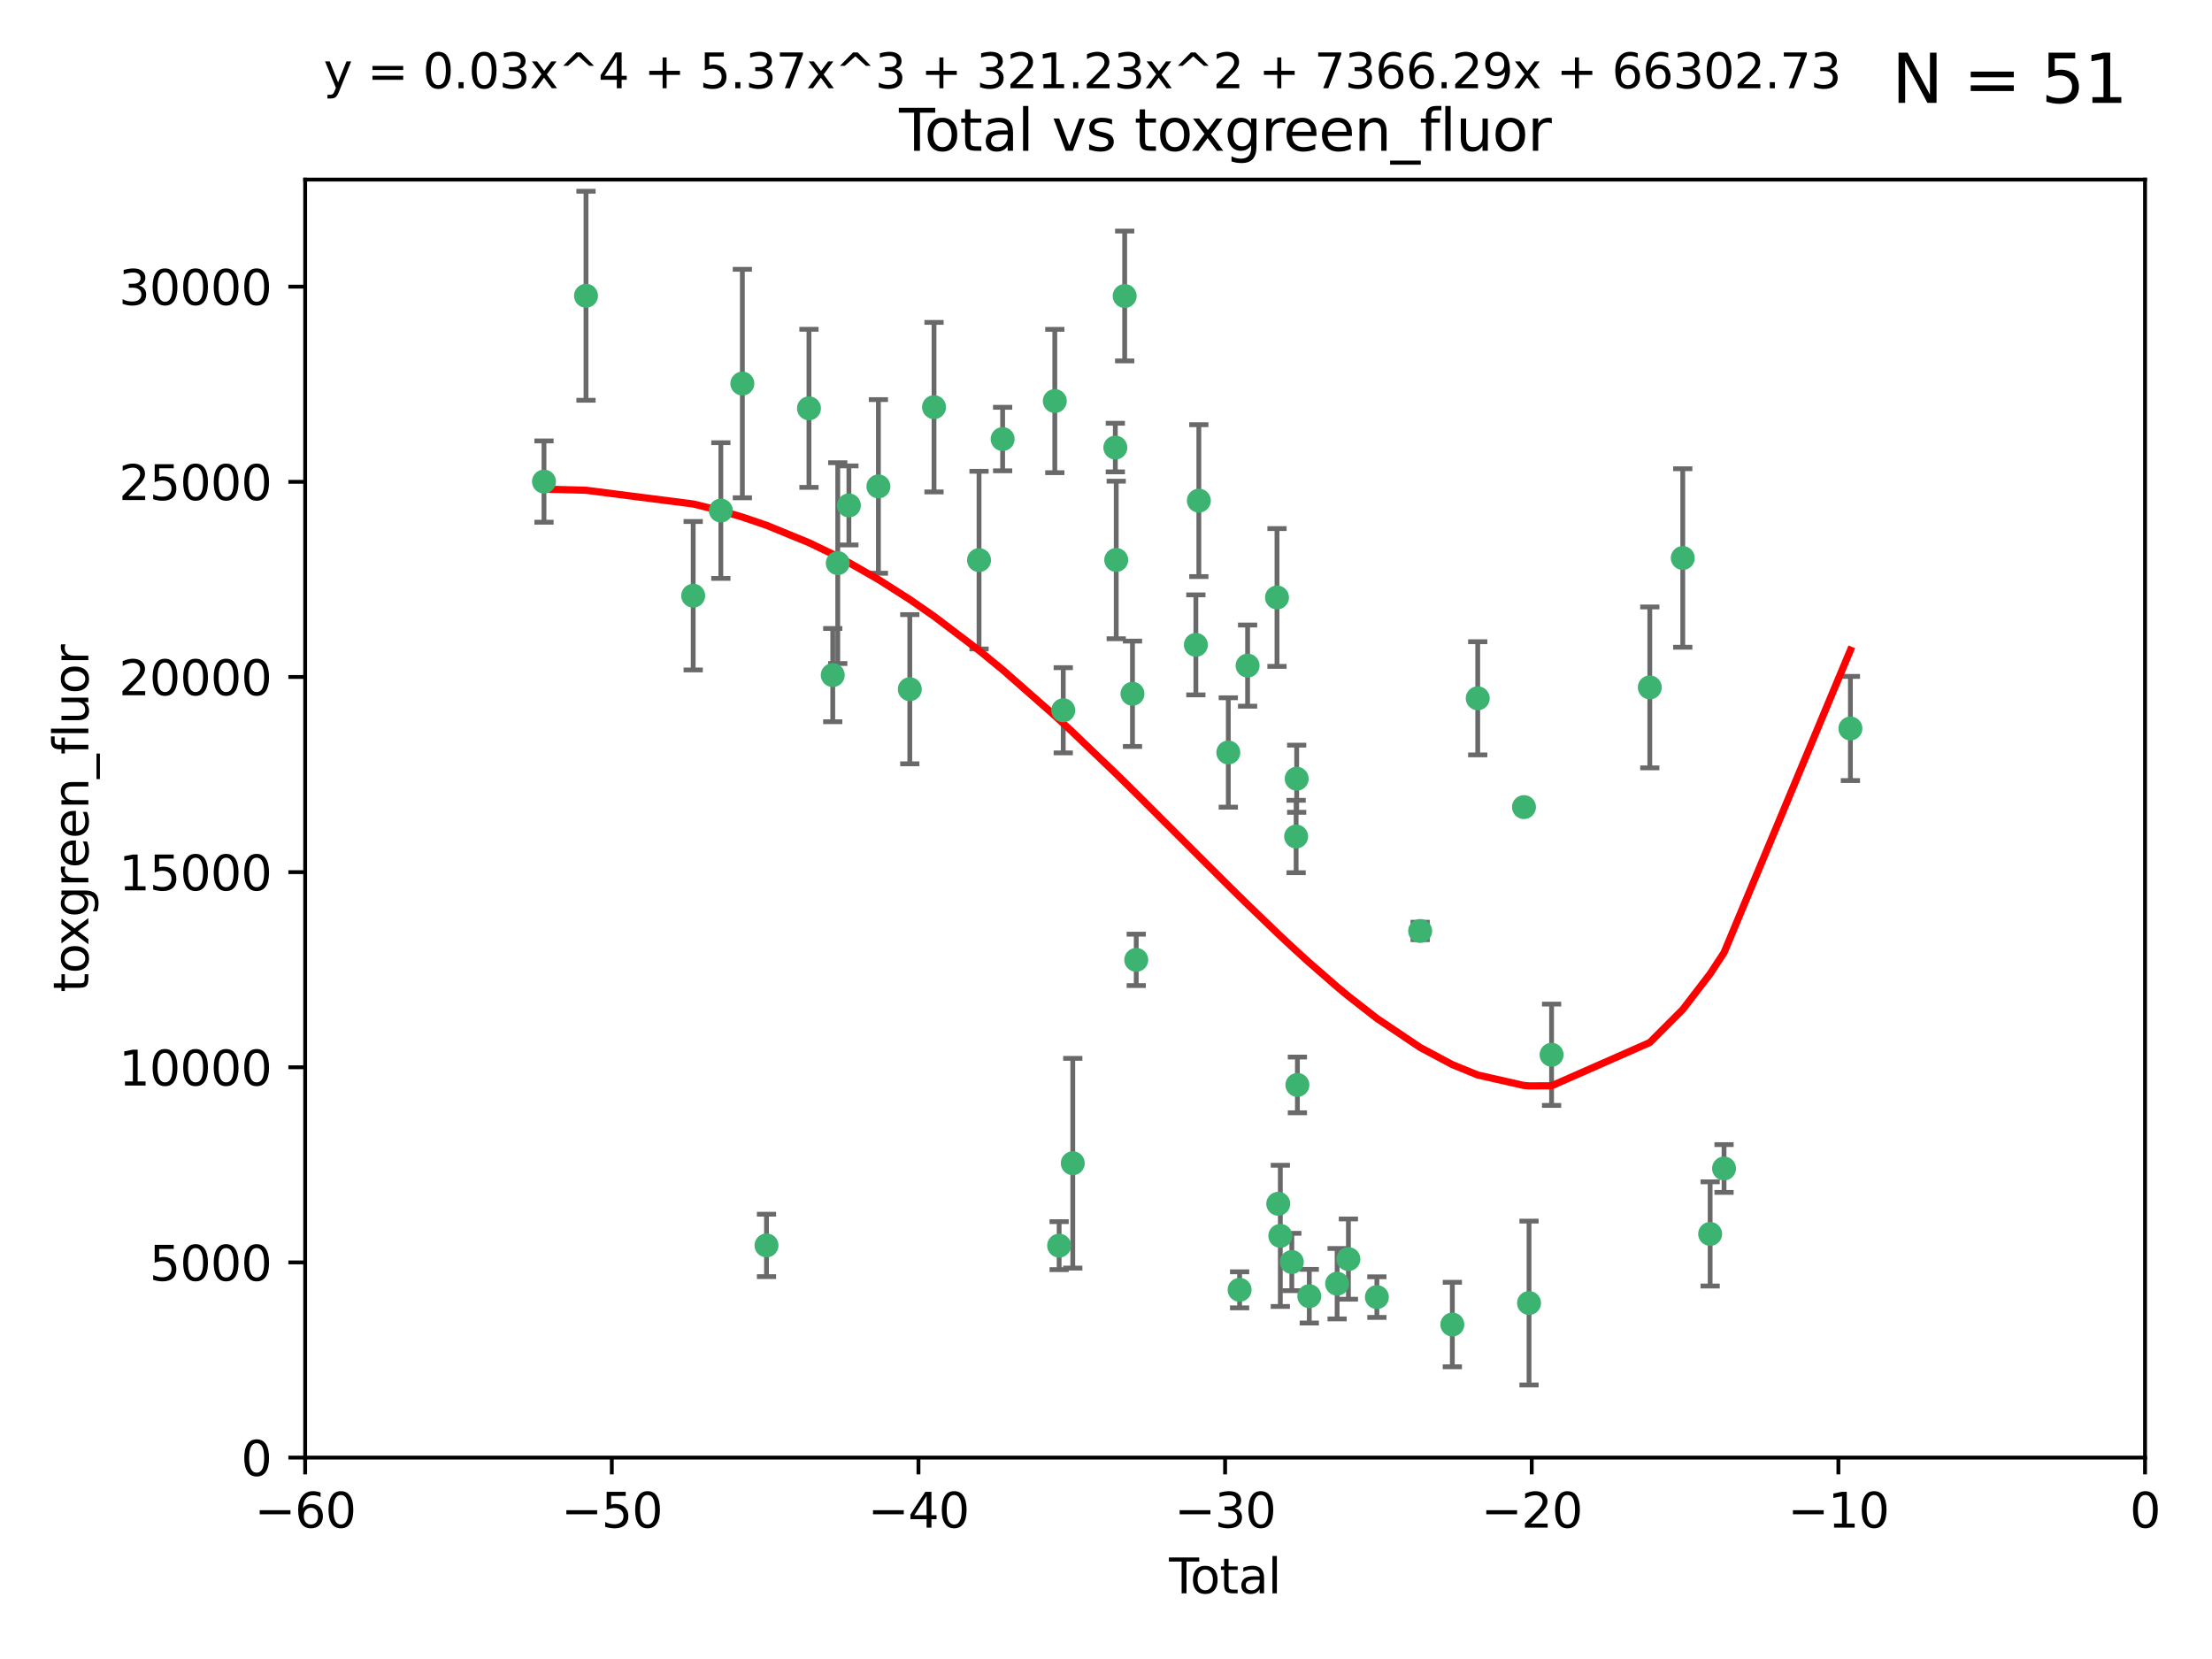 <?xml version="1.0" encoding="utf-8" standalone="no"?>
<!DOCTYPE svg PUBLIC "-//W3C//DTD SVG 1.1//EN"
  "http://www.w3.org/Graphics/SVG/1.1/DTD/svg11.dtd">
<svg xmlns:xlink="http://www.w3.org/1999/xlink" width="460.8pt" height="345.6pt" viewBox="0 0 460.8 345.6" xmlns="http://www.w3.org/2000/svg" version="1.1">
 <defs>
  <style type="text/css">*{stroke-linejoin: round; stroke-linecap: butt}</style>
 </defs>
 <g id="figure_1">
  <g id="patch_1">
   <path d="M 0 345.6 
L 460.8 345.6 
L 460.8 0 
L 0 0 
z
" style="fill: #ffffff"/>
  </g>
  <g id="axes_1">
   <g id="patch_2">
    <path d="M 63.571 303.64 
L 446.85 303.64 
L 446.85 37.411 
L 63.571 37.411 
z
" style="fill: #ffffff"/>
   </g>
   <g id="PathCollection_1">
    <defs>
     <path id="m28a215e3a6" d="M 0 1.118 
C 0.297 1.118 0.581 1 0.791 0.791 
C 1 0.581 1.118 0.297 1.118 0 
C 1.118 -0.297 1 -0.581 0.791 -0.791 
C 0.581 -1 0.297 -1.118 0 -1.118 
C -0.297 -1.118 -0.581 -1 -0.791 -0.791 
C -1 -0.581 -1.118 -0.297 -1.118 0 
C -1.118 0.297 -1 0.581 -0.791 0.791 
C -0.581 1 -0.297 1.118 0 1.118 
z
" style="stroke: #3cb371"/>
    </defs>
    <g clip-path="url(#p05251c18e4)">
     <use xlink:href="#m28a215e3a6" x="113.324" y="100.319" style="fill: #3cb371; stroke: #3cb371"/>
     <use xlink:href="#m28a215e3a6" x="122.075" y="61.614" style="fill: #3cb371; stroke: #3cb371"/>
     <use xlink:href="#m28a215e3a6" x="144.404" y="124.1" style="fill: #3cb371; stroke: #3cb371"/>
     <use xlink:href="#m28a215e3a6" x="150.166" y="106.358" style="fill: #3cb371; stroke: #3cb371"/>
     <use xlink:href="#m28a215e3a6" x="154.646" y="79.9" style="fill: #3cb371; stroke: #3cb371"/>
     <use xlink:href="#m28a215e3a6" x="159.676" y="259.442" style="fill: #3cb371; stroke: #3cb371"/>
     <use xlink:href="#m28a215e3a6" x="168.522" y="85.062" style="fill: #3cb371; stroke: #3cb371"/>
     <use xlink:href="#m28a215e3a6" x="173.478" y="140.634" style="fill: #3cb371; stroke: #3cb371"/>
     <use xlink:href="#m28a215e3a6" x="174.52" y="117.306" style="fill: #3cb371; stroke: #3cb371"/>
     <use xlink:href="#m28a215e3a6" x="176.84" y="105.288" style="fill: #3cb371; stroke: #3cb371"/>
     <use xlink:href="#m28a215e3a6" x="182.989" y="101.33" style="fill: #3cb371; stroke: #3cb371"/>
     <use xlink:href="#m28a215e3a6" x="189.528" y="143.574" style="fill: #3cb371; stroke: #3cb371"/>
     <use xlink:href="#m28a215e3a6" x="194.574" y="84.817" style="fill: #3cb371; stroke: #3cb371"/>
     <use xlink:href="#m28a215e3a6" x="203.952" y="116.682" style="fill: #3cb371; stroke: #3cb371"/>
     <use xlink:href="#m28a215e3a6" x="208.867" y="91.463" style="fill: #3cb371; stroke: #3cb371"/>
     <use xlink:href="#m28a215e3a6" x="219.736" y="83.54" style="fill: #3cb371; stroke: #3cb371"/>
     <use xlink:href="#m28a215e3a6" x="220.638" y="259.488" style="fill: #3cb371; stroke: #3cb371"/>
     <use xlink:href="#m28a215e3a6" x="221.495" y="147.962" style="fill: #3cb371; stroke: #3cb371"/>
     <use xlink:href="#m28a215e3a6" x="223.48" y="242.324" style="fill: #3cb371; stroke: #3cb371"/>
     <use xlink:href="#m28a215e3a6" x="232.345" y="93.237" style="fill: #3cb371; stroke: #3cb371"/>
     <use xlink:href="#m28a215e3a6" x="232.53" y="116.65" style="fill: #3cb371; stroke: #3cb371"/>
     <use xlink:href="#m28a215e3a6" x="234.291" y="61.664" style="fill: #3cb371; stroke: #3cb371"/>
     <use xlink:href="#m28a215e3a6" x="235.917" y="144.527" style="fill: #3cb371; stroke: #3cb371"/>
     <use xlink:href="#m28a215e3a6" x="236.699" y="199.958" style="fill: #3cb371; stroke: #3cb371"/>
     <use xlink:href="#m28a215e3a6" x="249.123" y="134.337" style="fill: #3cb371; stroke: #3cb371"/>
     <use xlink:href="#m28a215e3a6" x="249.741" y="104.293" style="fill: #3cb371; stroke: #3cb371"/>
     <use xlink:href="#m28a215e3a6" x="255.878" y="156.754" style="fill: #3cb371; stroke: #3cb371"/>
     <use xlink:href="#m28a215e3a6" x="258.233" y="268.694" style="fill: #3cb371; stroke: #3cb371"/>
     <use xlink:href="#m28a215e3a6" x="259.897" y="138.657" style="fill: #3cb371; stroke: #3cb371"/>
     <use xlink:href="#m28a215e3a6" x="266.022" y="124.464" style="fill: #3cb371; stroke: #3cb371"/>
     <use xlink:href="#m28a215e3a6" x="266.284" y="250.767" style="fill: #3cb371; stroke: #3cb371"/>
     <use xlink:href="#m28a215e3a6" x="266.715" y="257.451" style="fill: #3cb371; stroke: #3cb371"/>
     <use xlink:href="#m28a215e3a6" x="269.11" y="262.896" style="fill: #3cb371; stroke: #3cb371"/>
     <use xlink:href="#m28a215e3a6" x="270.008" y="174.261" style="fill: #3cb371; stroke: #3cb371"/>
     <use xlink:href="#m28a215e3a6" x="270.123" y="162.223" style="fill: #3cb371; stroke: #3cb371"/>
     <use xlink:href="#m28a215e3a6" x="270.272" y="226.007" style="fill: #3cb371; stroke: #3cb371"/>
     <use xlink:href="#m28a215e3a6" x="272.749" y="270.018" style="fill: #3cb371; stroke: #3cb371"/>
     <use xlink:href="#m28a215e3a6" x="278.547" y="267.417" style="fill: #3cb371; stroke: #3cb371"/>
     <use xlink:href="#m28a215e3a6" x="280.898" y="262.293" style="fill: #3cb371; stroke: #3cb371"/>
     <use xlink:href="#m28a215e3a6" x="286.83" y="270.21" style="fill: #3cb371; stroke: #3cb371"/>
     <use xlink:href="#m28a215e3a6" x="295.844" y="193.94" style="fill: #3cb371; stroke: #3cb371"/>
     <use xlink:href="#m28a215e3a6" x="302.549" y="275.924" style="fill: #3cb371; stroke: #3cb371"/>
     <use xlink:href="#m28a215e3a6" x="307.838" y="145.468" style="fill: #3cb371; stroke: #3cb371"/>
     <use xlink:href="#m28a215e3a6" x="317.472" y="168.134" style="fill: #3cb371; stroke: #3cb371"/>
     <use xlink:href="#m28a215e3a6" x="318.526" y="271.445" style="fill: #3cb371; stroke: #3cb371"/>
     <use xlink:href="#m28a215e3a6" x="323.223" y="219.726" style="fill: #3cb371; stroke: #3cb371"/>
     <use xlink:href="#m28a215e3a6" x="343.683" y="143.2" style="fill: #3cb371; stroke: #3cb371"/>
     <use xlink:href="#m28a215e3a6" x="350.548" y="116.24" style="fill: #3cb371; stroke: #3cb371"/>
     <use xlink:href="#m28a215e3a6" x="356.254" y="257.051" style="fill: #3cb371; stroke: #3cb371"/>
     <use xlink:href="#m28a215e3a6" x="359.15" y="243.416" style="fill: #3cb371; stroke: #3cb371"/>
     <use xlink:href="#m28a215e3a6" x="385.474" y="151.755" style="fill: #3cb371; stroke: #3cb371"/>
    </g>
   </g>
   <g id="matplotlib.axis_1">
    <g id="xtick_1">
     <g id="line2d_1">
      <defs>
       <path id="m9854a4d7b0" d="M 0 0 
L 0 3.5 
" style="stroke: #000000; stroke-width: 0.8"/>
      </defs>
      <g>
       <use xlink:href="#m9854a4d7b0" x="63.571" y="303.64" style="stroke: #000000; stroke-width: 0.8"/>
      </g>
     </g>
     <g id="text_1">
      <!-- −60 -->
      <g transform="translate(53.019 318.238)scale(0.1 -0.1)">
       <defs>
        <path id="DejaVuSans-2212" d="M 678 2272 
L 4684 2272 
L 4684 1741 
L 678 1741 
L 678 2272 
z
" transform="scale(0.016)"/>
        <path id="DejaVuSans-36" d="M 2113 2584 
Q 1688 2584 1439 2293 
Q 1191 2003 1191 1497 
Q 1191 994 1439 701 
Q 1688 409 2113 409 
Q 2538 409 2786 701 
Q 3034 994 3034 1497 
Q 3034 2003 2786 2293 
Q 2538 2584 2113 2584 
z
M 3366 4563 
L 3366 3988 
Q 3128 4100 2886 4159 
Q 2644 4219 2406 4219 
Q 1781 4219 1451 3797 
Q 1122 3375 1075 2522 
Q 1259 2794 1537 2939 
Q 1816 3084 2150 3084 
Q 2853 3084 3261 2657 
Q 3669 2231 3669 1497 
Q 3669 778 3244 343 
Q 2819 -91 2113 -91 
Q 1303 -91 875 529 
Q 447 1150 447 2328 
Q 447 3434 972 4092 
Q 1497 4750 2381 4750 
Q 2619 4750 2861 4703 
Q 3103 4656 3366 4563 
z
" transform="scale(0.016)"/>
        <path id="DejaVuSans-30" d="M 2034 4250 
Q 1547 4250 1301 3770 
Q 1056 3291 1056 2328 
Q 1056 1369 1301 889 
Q 1547 409 2034 409 
Q 2525 409 2770 889 
Q 3016 1369 3016 2328 
Q 3016 3291 2770 3770 
Q 2525 4250 2034 4250 
z
M 2034 4750 
Q 2819 4750 3233 4129 
Q 3647 3509 3647 2328 
Q 3647 1150 3233 529 
Q 2819 -91 2034 -91 
Q 1250 -91 836 529 
Q 422 1150 422 2328 
Q 422 3509 836 4129 
Q 1250 4750 2034 4750 
z
" transform="scale(0.016)"/>
       </defs>
       <use xlink:href="#DejaVuSans-2212"/>
       <use xlink:href="#DejaVuSans-36" x="83.789"/>
       <use xlink:href="#DejaVuSans-30" x="147.412"/>
      </g>
     </g>
    </g>
    <g id="xtick_2">
     <g id="line2d_2">
      <g>
       <use xlink:href="#m9854a4d7b0" x="127.451" y="303.64" style="stroke: #000000; stroke-width: 0.8"/>
      </g>
     </g>
     <g id="text_2">
      <!-- −50 -->
      <g transform="translate(116.899 318.238)scale(0.1 -0.1)">
       <defs>
        <path id="DejaVuSans-35" d="M 691 4666 
L 3169 4666 
L 3169 4134 
L 1269 4134 
L 1269 2991 
Q 1406 3038 1543 3061 
Q 1681 3084 1819 3084 
Q 2600 3084 3056 2656 
Q 3513 2228 3513 1497 
Q 3513 744 3044 326 
Q 2575 -91 1722 -91 
Q 1428 -91 1123 -41 
Q 819 9 494 109 
L 494 744 
Q 775 591 1075 516 
Q 1375 441 1709 441 
Q 2250 441 2565 725 
Q 2881 1009 2881 1497 
Q 2881 1984 2565 2268 
Q 2250 2553 1709 2553 
Q 1456 2553 1204 2497 
Q 953 2441 691 2322 
L 691 4666 
z
" transform="scale(0.016)"/>
       </defs>
       <use xlink:href="#DejaVuSans-2212"/>
       <use xlink:href="#DejaVuSans-35" x="83.789"/>
       <use xlink:href="#DejaVuSans-30" x="147.412"/>
      </g>
     </g>
    </g>
    <g id="xtick_3">
     <g id="line2d_3">
      <g>
       <use xlink:href="#m9854a4d7b0" x="191.331" y="303.64" style="stroke: #000000; stroke-width: 0.8"/>
      </g>
     </g>
     <g id="text_3">
      <!-- −40 -->
      <g transform="translate(180.778 318.238)scale(0.1 -0.1)">
       <defs>
        <path id="DejaVuSans-34" d="M 2419 4116 
L 825 1625 
L 2419 1625 
L 2419 4116 
z
M 2253 4666 
L 3047 4666 
L 3047 1625 
L 3713 1625 
L 3713 1100 
L 3047 1100 
L 3047 0 
L 2419 0 
L 2419 1100 
L 313 1100 
L 313 1709 
L 2253 4666 
z
" transform="scale(0.016)"/>
       </defs>
       <use xlink:href="#DejaVuSans-2212"/>
       <use xlink:href="#DejaVuSans-34" x="83.789"/>
       <use xlink:href="#DejaVuSans-30" x="147.412"/>
      </g>
     </g>
    </g>
    <g id="xtick_4">
     <g id="line2d_4">
      <g>
       <use xlink:href="#m9854a4d7b0" x="255.211" y="303.64" style="stroke: #000000; stroke-width: 0.8"/>
      </g>
     </g>
     <g id="text_4">
      <!-- −30 -->
      <g transform="translate(244.658 318.238)scale(0.1 -0.1)">
       <defs>
        <path id="DejaVuSans-33" d="M 2597 2516 
Q 3050 2419 3304 2112 
Q 3559 1806 3559 1356 
Q 3559 666 3084 287 
Q 2609 -91 1734 -91 
Q 1441 -91 1130 -33 
Q 819 25 488 141 
L 488 750 
Q 750 597 1062 519 
Q 1375 441 1716 441 
Q 2309 441 2620 675 
Q 2931 909 2931 1356 
Q 2931 1769 2642 2001 
Q 2353 2234 1838 2234 
L 1294 2234 
L 1294 2753 
L 1863 2753 
Q 2328 2753 2575 2939 
Q 2822 3125 2822 3475 
Q 2822 3834 2567 4026 
Q 2313 4219 1838 4219 
Q 1578 4219 1281 4162 
Q 984 4106 628 3988 
L 628 4550 
Q 988 4650 1302 4700 
Q 1616 4750 1894 4750 
Q 2613 4750 3031 4423 
Q 3450 4097 3450 3541 
Q 3450 3153 3228 2886 
Q 3006 2619 2597 2516 
z
" transform="scale(0.016)"/>
       </defs>
       <use xlink:href="#DejaVuSans-2212"/>
       <use xlink:href="#DejaVuSans-33" x="83.789"/>
       <use xlink:href="#DejaVuSans-30" x="147.412"/>
      </g>
     </g>
    </g>
    <g id="xtick_5">
     <g id="line2d_5">
      <g>
       <use xlink:href="#m9854a4d7b0" x="319.09" y="303.64" style="stroke: #000000; stroke-width: 0.8"/>
      </g>
     </g>
     <g id="text_5">
      <!-- −20 -->
      <g transform="translate(308.538 318.238)scale(0.1 -0.1)">
       <defs>
        <path id="DejaVuSans-32" d="M 1228 531 
L 3431 531 
L 3431 0 
L 469 0 
L 469 531 
Q 828 903 1448 1529 
Q 2069 2156 2228 2338 
Q 2531 2678 2651 2914 
Q 2772 3150 2772 3378 
Q 2772 3750 2511 3984 
Q 2250 4219 1831 4219 
Q 1534 4219 1204 4116 
Q 875 4013 500 3803 
L 500 4441 
Q 881 4594 1212 4672 
Q 1544 4750 1819 4750 
Q 2544 4750 2975 4387 
Q 3406 4025 3406 3419 
Q 3406 3131 3298 2873 
Q 3191 2616 2906 2266 
Q 2828 2175 2409 1742 
Q 1991 1309 1228 531 
z
" transform="scale(0.016)"/>
       </defs>
       <use xlink:href="#DejaVuSans-2212"/>
       <use xlink:href="#DejaVuSans-32" x="83.789"/>
       <use xlink:href="#DejaVuSans-30" x="147.412"/>
      </g>
     </g>
    </g>
    <g id="xtick_6">
     <g id="line2d_6">
      <g>
       <use xlink:href="#m9854a4d7b0" x="382.97" y="303.64" style="stroke: #000000; stroke-width: 0.8"/>
      </g>
     </g>
     <g id="text_6">
      <!-- −10 -->
      <g transform="translate(372.418 318.238)scale(0.1 -0.1)">
       <defs>
        <path id="DejaVuSans-31" d="M 794 531 
L 1825 531 
L 1825 4091 
L 703 3866 
L 703 4441 
L 1819 4666 
L 2450 4666 
L 2450 531 
L 3481 531 
L 3481 0 
L 794 0 
L 794 531 
z
" transform="scale(0.016)"/>
       </defs>
       <use xlink:href="#DejaVuSans-2212"/>
       <use xlink:href="#DejaVuSans-31" x="83.789"/>
       <use xlink:href="#DejaVuSans-30" x="147.412"/>
      </g>
     </g>
    </g>
    <g id="xtick_7">
     <g id="line2d_7">
      <g>
       <use xlink:href="#m9854a4d7b0" x="446.85" y="303.64" style="stroke: #000000; stroke-width: 0.8"/>
      </g>
     </g>
     <g id="text_7">
      <!-- 0 -->
      <g transform="translate(443.669 318.238)scale(0.1 -0.1)">
       <use xlink:href="#DejaVuSans-30"/>
      </g>
     </g>
    </g>
    <g id="text_8">
     <!-- Total -->
     <g transform="translate(243.534 331.917)scale(0.1 -0.1)">
      <defs>
       <path id="DejaVuSans-54" d="M -19 4666 
L 3928 4666 
L 3928 4134 
L 2272 4134 
L 2272 0 
L 1638 0 
L 1638 4134 
L -19 4134 
L -19 4666 
z
" transform="scale(0.016)"/>
       <path id="DejaVuSans-6f" d="M 1959 3097 
Q 1497 3097 1228 2736 
Q 959 2375 959 1747 
Q 959 1119 1226 758 
Q 1494 397 1959 397 
Q 2419 397 2687 759 
Q 2956 1122 2956 1747 
Q 2956 2369 2687 2733 
Q 2419 3097 1959 3097 
z
M 1959 3584 
Q 2709 3584 3137 3096 
Q 3566 2609 3566 1747 
Q 3566 888 3137 398 
Q 2709 -91 1959 -91 
Q 1206 -91 779 398 
Q 353 888 353 1747 
Q 353 2609 779 3096 
Q 1206 3584 1959 3584 
z
" transform="scale(0.016)"/>
       <path id="DejaVuSans-74" d="M 1172 4494 
L 1172 3500 
L 2356 3500 
L 2356 3053 
L 1172 3053 
L 1172 1153 
Q 1172 725 1289 603 
Q 1406 481 1766 481 
L 2356 481 
L 2356 0 
L 1766 0 
Q 1100 0 847 248 
Q 594 497 594 1153 
L 594 3053 
L 172 3053 
L 172 3500 
L 594 3500 
L 594 4494 
L 1172 4494 
z
" transform="scale(0.016)"/>
       <path id="DejaVuSans-61" d="M 2194 1759 
Q 1497 1759 1228 1600 
Q 959 1441 959 1056 
Q 959 750 1161 570 
Q 1363 391 1709 391 
Q 2188 391 2477 730 
Q 2766 1069 2766 1631 
L 2766 1759 
L 2194 1759 
z
M 3341 1997 
L 3341 0 
L 2766 0 
L 2766 531 
Q 2569 213 2275 61 
Q 1981 -91 1556 -91 
Q 1019 -91 701 211 
Q 384 513 384 1019 
Q 384 1609 779 1909 
Q 1175 2209 1959 2209 
L 2766 2209 
L 2766 2266 
Q 2766 2663 2505 2880 
Q 2244 3097 1772 3097 
Q 1472 3097 1187 3025 
Q 903 2953 641 2809 
L 641 3341 
Q 956 3463 1253 3523 
Q 1550 3584 1831 3584 
Q 2591 3584 2966 3190 
Q 3341 2797 3341 1997 
z
" transform="scale(0.016)"/>
       <path id="DejaVuSans-6c" d="M 603 4863 
L 1178 4863 
L 1178 0 
L 603 0 
L 603 4863 
z
" transform="scale(0.016)"/>
      </defs>
      <use xlink:href="#DejaVuSans-54"/>
      <use xlink:href="#DejaVuSans-6f" x="44.084"/>
      <use xlink:href="#DejaVuSans-74" x="105.266"/>
      <use xlink:href="#DejaVuSans-61" x="144.475"/>
      <use xlink:href="#DejaVuSans-6c" x="205.754"/>
     </g>
    </g>
   </g>
   <g id="matplotlib.axis_2">
    <g id="ytick_1">
     <g id="line2d_8">
      <defs>
       <path id="m3d8e83fa12" d="M 0 0 
L -3.5 0 
" style="stroke: #000000; stroke-width: 0.8"/>
      </defs>
      <g>
       <use xlink:href="#m3d8e83fa12" x="63.571" y="303.64" style="stroke: #000000; stroke-width: 0.8"/>
      </g>
     </g>
     <g id="text_9">
      <!-- 0 -->
      <g transform="translate(50.209 307.439)scale(0.1 -0.1)">
       <use xlink:href="#DejaVuSans-30"/>
      </g>
     </g>
    </g>
    <g id="ytick_2">
     <g id="line2d_9">
      <g>
       <use xlink:href="#m3d8e83fa12" x="63.571" y="262.986" style="stroke: #000000; stroke-width: 0.8"/>
      </g>
     </g>
     <g id="text_10">
      <!-- 5000 -->
      <g transform="translate(31.121 266.786)scale(0.1 -0.1)">
       <use xlink:href="#DejaVuSans-35"/>
       <use xlink:href="#DejaVuSans-30" x="63.623"/>
       <use xlink:href="#DejaVuSans-30" x="127.246"/>
       <use xlink:href="#DejaVuSans-30" x="190.869"/>
      </g>
     </g>
    </g>
    <g id="ytick_3">
     <g id="line2d_10">
      <g>
       <use xlink:href="#m3d8e83fa12" x="63.571" y="222.333" style="stroke: #000000; stroke-width: 0.8"/>
      </g>
     </g>
     <g id="text_11">
      <!-- 10000 -->
      <g transform="translate(24.759 226.132)scale(0.1 -0.1)">
       <use xlink:href="#DejaVuSans-31"/>
       <use xlink:href="#DejaVuSans-30" x="63.623"/>
       <use xlink:href="#DejaVuSans-30" x="127.246"/>
       <use xlink:href="#DejaVuSans-30" x="190.869"/>
       <use xlink:href="#DejaVuSans-30" x="254.492"/>
      </g>
     </g>
    </g>
    <g id="ytick_4">
     <g id="line2d_11">
      <g>
       <use xlink:href="#m3d8e83fa12" x="63.571" y="181.679" style="stroke: #000000; stroke-width: 0.8"/>
      </g>
     </g>
     <g id="text_12">
      <!-- 15000 -->
      <g transform="translate(24.759 185.478)scale(0.1 -0.1)">
       <use xlink:href="#DejaVuSans-31"/>
       <use xlink:href="#DejaVuSans-35" x="63.623"/>
       <use xlink:href="#DejaVuSans-30" x="127.246"/>
       <use xlink:href="#DejaVuSans-30" x="190.869"/>
       <use xlink:href="#DejaVuSans-30" x="254.492"/>
      </g>
     </g>
    </g>
    <g id="ytick_5">
     <g id="line2d_12">
      <g>
       <use xlink:href="#m3d8e83fa12" x="63.571" y="141.026" style="stroke: #000000; stroke-width: 0.8"/>
      </g>
     </g>
     <g id="text_13">
      <!-- 20000 -->
      <g transform="translate(24.759 144.825)scale(0.1 -0.1)">
       <use xlink:href="#DejaVuSans-32"/>
       <use xlink:href="#DejaVuSans-30" x="63.623"/>
       <use xlink:href="#DejaVuSans-30" x="127.246"/>
       <use xlink:href="#DejaVuSans-30" x="190.869"/>
       <use xlink:href="#DejaVuSans-30" x="254.492"/>
      </g>
     </g>
    </g>
    <g id="ytick_6">
     <g id="line2d_13">
      <g>
       <use xlink:href="#m3d8e83fa12" x="63.571" y="100.372" style="stroke: #000000; stroke-width: 0.8"/>
      </g>
     </g>
     <g id="text_14">
      <!-- 25000 -->
      <g transform="translate(24.759 104.171)scale(0.1 -0.1)">
       <use xlink:href="#DejaVuSans-32"/>
       <use xlink:href="#DejaVuSans-35" x="63.623"/>
       <use xlink:href="#DejaVuSans-30" x="127.246"/>
       <use xlink:href="#DejaVuSans-30" x="190.869"/>
       <use xlink:href="#DejaVuSans-30" x="254.492"/>
      </g>
     </g>
    </g>
    <g id="ytick_7">
     <g id="line2d_14">
      <g>
       <use xlink:href="#m3d8e83fa12" x="63.571" y="59.718" style="stroke: #000000; stroke-width: 0.8"/>
      </g>
     </g>
     <g id="text_15">
      <!-- 30000 -->
      <g transform="translate(24.759 63.518)scale(0.1 -0.1)">
       <use xlink:href="#DejaVuSans-33"/>
       <use xlink:href="#DejaVuSans-30" x="63.623"/>
       <use xlink:href="#DejaVuSans-30" x="127.246"/>
       <use xlink:href="#DejaVuSans-30" x="190.869"/>
       <use xlink:href="#DejaVuSans-30" x="254.492"/>
      </g>
     </g>
    </g>
    <g id="text_16">
     <!-- toxgreen_fluor -->
     <g transform="translate(18.401 206.72)rotate(-90)scale(0.1 -0.1)">
      <defs>
       <path id="DejaVuSans-78" d="M 3513 3500 
L 2247 1797 
L 3578 0 
L 2900 0 
L 1881 1375 
L 863 0 
L 184 0 
L 1544 1831 
L 300 3500 
L 978 3500 
L 1906 2253 
L 2834 3500 
L 3513 3500 
z
" transform="scale(0.016)"/>
       <path id="DejaVuSans-67" d="M 2906 1791 
Q 2906 2416 2648 2759 
Q 2391 3103 1925 3103 
Q 1463 3103 1205 2759 
Q 947 2416 947 1791 
Q 947 1169 1205 825 
Q 1463 481 1925 481 
Q 2391 481 2648 825 
Q 2906 1169 2906 1791 
z
M 3481 434 
Q 3481 -459 3084 -895 
Q 2688 -1331 1869 -1331 
Q 1566 -1331 1297 -1286 
Q 1028 -1241 775 -1147 
L 775 -588 
Q 1028 -725 1275 -790 
Q 1522 -856 1778 -856 
Q 2344 -856 2625 -561 
Q 2906 -266 2906 331 
L 2906 616 
Q 2728 306 2450 153 
Q 2172 0 1784 0 
Q 1141 0 747 490 
Q 353 981 353 1791 
Q 353 2603 747 3093 
Q 1141 3584 1784 3584 
Q 2172 3584 2450 3431 
Q 2728 3278 2906 2969 
L 2906 3500 
L 3481 3500 
L 3481 434 
z
" transform="scale(0.016)"/>
       <path id="DejaVuSans-72" d="M 2631 2963 
Q 2534 3019 2420 3045 
Q 2306 3072 2169 3072 
Q 1681 3072 1420 2755 
Q 1159 2438 1159 1844 
L 1159 0 
L 581 0 
L 581 3500 
L 1159 3500 
L 1159 2956 
Q 1341 3275 1631 3429 
Q 1922 3584 2338 3584 
Q 2397 3584 2469 3576 
Q 2541 3569 2628 3553 
L 2631 2963 
z
" transform="scale(0.016)"/>
       <path id="DejaVuSans-65" d="M 3597 1894 
L 3597 1613 
L 953 1613 
Q 991 1019 1311 708 
Q 1631 397 2203 397 
Q 2534 397 2845 478 
Q 3156 559 3463 722 
L 3463 178 
Q 3153 47 2828 -22 
Q 2503 -91 2169 -91 
Q 1331 -91 842 396 
Q 353 884 353 1716 
Q 353 2575 817 3079 
Q 1281 3584 2069 3584 
Q 2775 3584 3186 3129 
Q 3597 2675 3597 1894 
z
M 3022 2063 
Q 3016 2534 2758 2815 
Q 2500 3097 2075 3097 
Q 1594 3097 1305 2825 
Q 1016 2553 972 2059 
L 3022 2063 
z
" transform="scale(0.016)"/>
       <path id="DejaVuSans-6e" d="M 3513 2113 
L 3513 0 
L 2938 0 
L 2938 2094 
Q 2938 2591 2744 2837 
Q 2550 3084 2163 3084 
Q 1697 3084 1428 2787 
Q 1159 2491 1159 1978 
L 1159 0 
L 581 0 
L 581 3500 
L 1159 3500 
L 1159 2956 
Q 1366 3272 1645 3428 
Q 1925 3584 2291 3584 
Q 2894 3584 3203 3211 
Q 3513 2838 3513 2113 
z
" transform="scale(0.016)"/>
       <path id="DejaVuSans-5f" d="M 3263 -1063 
L 3263 -1509 
L -63 -1509 
L -63 -1063 
L 3263 -1063 
z
" transform="scale(0.016)"/>
       <path id="DejaVuSans-66" d="M 2375 4863 
L 2375 4384 
L 1825 4384 
Q 1516 4384 1395 4259 
Q 1275 4134 1275 3809 
L 1275 3500 
L 2222 3500 
L 2222 3053 
L 1275 3053 
L 1275 0 
L 697 0 
L 697 3053 
L 147 3053 
L 147 3500 
L 697 3500 
L 697 3744 
Q 697 4328 969 4595 
Q 1241 4863 1831 4863 
L 2375 4863 
z
" transform="scale(0.016)"/>
       <path id="DejaVuSans-75" d="M 544 1381 
L 544 3500 
L 1119 3500 
L 1119 1403 
Q 1119 906 1312 657 
Q 1506 409 1894 409 
Q 2359 409 2629 706 
Q 2900 1003 2900 1516 
L 2900 3500 
L 3475 3500 
L 3475 0 
L 2900 0 
L 2900 538 
Q 2691 219 2414 64 
Q 2138 -91 1772 -91 
Q 1169 -91 856 284 
Q 544 659 544 1381 
z
M 1991 3584 
L 1991 3584 
z
" transform="scale(0.016)"/>
      </defs>
      <use xlink:href="#DejaVuSans-74"/>
      <use xlink:href="#DejaVuSans-6f" x="39.209"/>
      <use xlink:href="#DejaVuSans-78" x="97.266"/>
      <use xlink:href="#DejaVuSans-67" x="156.445"/>
      <use xlink:href="#DejaVuSans-72" x="219.922"/>
      <use xlink:href="#DejaVuSans-65" x="258.785"/>
      <use xlink:href="#DejaVuSans-65" x="320.309"/>
      <use xlink:href="#DejaVuSans-6e" x="381.832"/>
      <use xlink:href="#DejaVuSans-5f" x="445.211"/>
      <use xlink:href="#DejaVuSans-66" x="495.211"/>
      <use xlink:href="#DejaVuSans-6c" x="530.416"/>
      <use xlink:href="#DejaVuSans-75" x="558.199"/>
      <use xlink:href="#DejaVuSans-6f" x="621.578"/>
      <use xlink:href="#DejaVuSans-72" x="682.76"/>
     </g>
    </g>
   </g>
   <g id="LineCollection_1">
    <path d="M 113.324 108.787 
L 113.324 91.852 
" clip-path="url(#p05251c18e4)" style="fill: none; stroke: #696969"/>
    <path d="M 122.075 83.38 
L 122.075 39.848 
" clip-path="url(#p05251c18e4)" style="fill: none; stroke: #696969"/>
    <path d="M 144.404 139.562 
L 144.404 108.638 
" clip-path="url(#p05251c18e4)" style="fill: none; stroke: #696969"/>
    <path d="M 150.166 120.489 
L 150.166 92.227 
" clip-path="url(#p05251c18e4)" style="fill: none; stroke: #696969"/>
    <path d="M 154.646 103.698 
L 154.646 56.102 
" clip-path="url(#p05251c18e4)" style="fill: none; stroke: #696969"/>
    <path d="M 159.676 265.941 
L 159.676 252.944 
" clip-path="url(#p05251c18e4)" style="fill: none; stroke: #696969"/>
    <path d="M 168.522 101.528 
L 168.522 68.595 
" clip-path="url(#p05251c18e4)" style="fill: none; stroke: #696969"/>
    <path d="M 173.478 150.349 
L 173.478 130.92 
" clip-path="url(#p05251c18e4)" style="fill: none; stroke: #696969"/>
    <path d="M 174.52 138.218 
L 174.52 96.393 
" clip-path="url(#p05251c18e4)" style="fill: none; stroke: #696969"/>
    <path d="M 176.84 113.522 
L 176.84 97.054 
" clip-path="url(#p05251c18e4)" style="fill: none; stroke: #696969"/>
    <path d="M 182.989 119.415 
L 182.989 83.245 
" clip-path="url(#p05251c18e4)" style="fill: none; stroke: #696969"/>
    <path d="M 189.528 159.116 
L 189.528 128.031 
" clip-path="url(#p05251c18e4)" style="fill: none; stroke: #696969"/>
    <path d="M 194.574 102.476 
L 194.574 67.157 
" clip-path="url(#p05251c18e4)" style="fill: none; stroke: #696969"/>
    <path d="M 203.952 135.19 
L 203.952 98.175 
" clip-path="url(#p05251c18e4)" style="fill: none; stroke: #696969"/>
    <path d="M 208.867 98.075 
L 208.867 84.85 
" clip-path="url(#p05251c18e4)" style="fill: none; stroke: #696969"/>
    <path d="M 219.736 98.468 
L 219.736 68.613 
" clip-path="url(#p05251c18e4)" style="fill: none; stroke: #696969"/>
    <path d="M 220.638 264.487 
L 220.638 254.489 
" clip-path="url(#p05251c18e4)" style="fill: none; stroke: #696969"/>
    <path d="M 221.495 156.838 
L 221.495 139.086 
" clip-path="url(#p05251c18e4)" style="fill: none; stroke: #696969"/>
    <path d="M 223.48 264.166 
L 223.48 220.481 
" clip-path="url(#p05251c18e4)" style="fill: none; stroke: #696969"/>
    <path d="M 232.345 98.3 
L 232.345 88.175 
" clip-path="url(#p05251c18e4)" style="fill: none; stroke: #696969"/>
    <path d="M 232.53 133.058 
L 232.53 100.243 
" clip-path="url(#p05251c18e4)" style="fill: none; stroke: #696969"/>
    <path d="M 234.291 75.185 
L 234.291 48.142 
" clip-path="url(#p05251c18e4)" style="fill: none; stroke: #696969"/>
    <path d="M 235.917 155.498 
L 235.917 133.556 
" clip-path="url(#p05251c18e4)" style="fill: none; stroke: #696969"/>
    <path d="M 236.699 205.31 
L 236.699 194.605 
" clip-path="url(#p05251c18e4)" style="fill: none; stroke: #696969"/>
    <path d="M 249.123 144.76 
L 249.123 123.915 
" clip-path="url(#p05251c18e4)" style="fill: none; stroke: #696969"/>
    <path d="M 249.741 120.111 
L 249.741 88.475 
" clip-path="url(#p05251c18e4)" style="fill: none; stroke: #696969"/>
    <path d="M 255.878 168.148 
L 255.878 145.359 
" clip-path="url(#p05251c18e4)" style="fill: none; stroke: #696969"/>
    <path d="M 258.233 272.448 
L 258.233 264.94 
" clip-path="url(#p05251c18e4)" style="fill: none; stroke: #696969"/>
    <path d="M 259.897 147.112 
L 259.897 130.202 
" clip-path="url(#p05251c18e4)" style="fill: none; stroke: #696969"/>
    <path d="M 266.022 138.816 
L 266.022 110.112 
" clip-path="url(#p05251c18e4)" style="fill: none; stroke: #696969"/>
    <path d="M 266.284 251.458 
L 266.284 250.077 
" clip-path="url(#p05251c18e4)" style="fill: none; stroke: #696969"/>
    <path d="M 266.715 272.157 
L 266.715 242.746 
" clip-path="url(#p05251c18e4)" style="fill: none; stroke: #696969"/>
    <path d="M 269.11 268.864 
L 269.11 256.927 
" clip-path="url(#p05251c18e4)" style="fill: none; stroke: #696969"/>
    <path d="M 270.008 181.8 
L 270.008 166.721 
" clip-path="url(#p05251c18e4)" style="fill: none; stroke: #696969"/>
    <path d="M 270.123 169.217 
L 270.123 155.229 
" clip-path="url(#p05251c18e4)" style="fill: none; stroke: #696969"/>
    <path d="M 270.272 231.811 
L 270.272 220.203 
" clip-path="url(#p05251c18e4)" style="fill: none; stroke: #696969"/>
    <path d="M 272.749 275.607 
L 272.749 264.429 
" clip-path="url(#p05251c18e4)" style="fill: none; stroke: #696969"/>
    <path d="M 278.547 274.752 
L 278.547 260.081 
" clip-path="url(#p05251c18e4)" style="fill: none; stroke: #696969"/>
    <path d="M 280.898 270.647 
L 280.898 253.939 
" clip-path="url(#p05251c18e4)" style="fill: none; stroke: #696969"/>
    <path d="M 286.83 274.44 
L 286.83 265.981 
" clip-path="url(#p05251c18e4)" style="fill: none; stroke: #696969"/>
    <path d="M 295.844 195.758 
L 295.844 192.122 
" clip-path="url(#p05251c18e4)" style="fill: none; stroke: #696969"/>
    <path d="M 302.549 284.727 
L 302.549 267.12 
" clip-path="url(#p05251c18e4)" style="fill: none; stroke: #696969"/>
    <path d="M 307.838 157.254 
L 307.838 133.683 
" clip-path="url(#p05251c18e4)" style="fill: none; stroke: #696969"/>
    <path d="M 317.472 168.892 
L 317.472 167.376 
" clip-path="url(#p05251c18e4)" style="fill: none; stroke: #696969"/>
    <path d="M 318.526 288.513 
L 318.526 254.376 
" clip-path="url(#p05251c18e4)" style="fill: none; stroke: #696969"/>
    <path d="M 323.223 230.277 
L 323.223 209.176 
" clip-path="url(#p05251c18e4)" style="fill: none; stroke: #696969"/>
    <path d="M 343.683 159.961 
L 343.683 126.439 
" clip-path="url(#p05251c18e4)" style="fill: none; stroke: #696969"/>
    <path d="M 350.548 134.83 
L 350.548 97.649 
" clip-path="url(#p05251c18e4)" style="fill: none; stroke: #696969"/>
    <path d="M 356.254 267.904 
L 356.254 246.198 
" clip-path="url(#p05251c18e4)" style="fill: none; stroke: #696969"/>
    <path d="M 359.15 248.392 
L 359.15 238.44 
" clip-path="url(#p05251c18e4)" style="fill: none; stroke: #696969"/>
    <path d="M 385.474 162.606 
L 385.474 140.905 
" clip-path="url(#p05251c18e4)" style="fill: none; stroke: #696969"/>
   </g>
   <g id="line2d_15">
    <defs>
     <path id="mb4e96dbb89" d="M 2 0 
L -2 -0 
" style="stroke: #696969"/>
    </defs>
    <g clip-path="url(#p05251c18e4)">
     <use xlink:href="#mb4e96dbb89" x="113.324" y="108.787" style="fill: #696969; stroke: #696969"/>
     <use xlink:href="#mb4e96dbb89" x="122.075" y="83.38" style="fill: #696969; stroke: #696969"/>
     <use xlink:href="#mb4e96dbb89" x="144.404" y="139.562" style="fill: #696969; stroke: #696969"/>
     <use xlink:href="#mb4e96dbb89" x="150.166" y="120.489" style="fill: #696969; stroke: #696969"/>
     <use xlink:href="#mb4e96dbb89" x="154.646" y="103.698" style="fill: #696969; stroke: #696969"/>
     <use xlink:href="#mb4e96dbb89" x="159.676" y="265.941" style="fill: #696969; stroke: #696969"/>
     <use xlink:href="#mb4e96dbb89" x="168.522" y="101.528" style="fill: #696969; stroke: #696969"/>
     <use xlink:href="#mb4e96dbb89" x="173.478" y="150.349" style="fill: #696969; stroke: #696969"/>
     <use xlink:href="#mb4e96dbb89" x="174.52" y="138.218" style="fill: #696969; stroke: #696969"/>
     <use xlink:href="#mb4e96dbb89" x="176.84" y="113.522" style="fill: #696969; stroke: #696969"/>
     <use xlink:href="#mb4e96dbb89" x="182.989" y="119.415" style="fill: #696969; stroke: #696969"/>
     <use xlink:href="#mb4e96dbb89" x="189.528" y="159.116" style="fill: #696969; stroke: #696969"/>
     <use xlink:href="#mb4e96dbb89" x="194.574" y="102.476" style="fill: #696969; stroke: #696969"/>
     <use xlink:href="#mb4e96dbb89" x="203.952" y="135.19" style="fill: #696969; stroke: #696969"/>
     <use xlink:href="#mb4e96dbb89" x="208.867" y="98.075" style="fill: #696969; stroke: #696969"/>
     <use xlink:href="#mb4e96dbb89" x="219.736" y="98.468" style="fill: #696969; stroke: #696969"/>
     <use xlink:href="#mb4e96dbb89" x="220.638" y="264.487" style="fill: #696969; stroke: #696969"/>
     <use xlink:href="#mb4e96dbb89" x="221.495" y="156.838" style="fill: #696969; stroke: #696969"/>
     <use xlink:href="#mb4e96dbb89" x="223.48" y="264.166" style="fill: #696969; stroke: #696969"/>
     <use xlink:href="#mb4e96dbb89" x="232.345" y="98.3" style="fill: #696969; stroke: #696969"/>
     <use xlink:href="#mb4e96dbb89" x="232.53" y="133.058" style="fill: #696969; stroke: #696969"/>
     <use xlink:href="#mb4e96dbb89" x="234.291" y="75.185" style="fill: #696969; stroke: #696969"/>
     <use xlink:href="#mb4e96dbb89" x="235.917" y="155.498" style="fill: #696969; stroke: #696969"/>
     <use xlink:href="#mb4e96dbb89" x="236.699" y="205.31" style="fill: #696969; stroke: #696969"/>
     <use xlink:href="#mb4e96dbb89" x="249.123" y="144.76" style="fill: #696969; stroke: #696969"/>
     <use xlink:href="#mb4e96dbb89" x="249.741" y="120.111" style="fill: #696969; stroke: #696969"/>
     <use xlink:href="#mb4e96dbb89" x="255.878" y="168.148" style="fill: #696969; stroke: #696969"/>
     <use xlink:href="#mb4e96dbb89" x="258.233" y="272.448" style="fill: #696969; stroke: #696969"/>
     <use xlink:href="#mb4e96dbb89" x="259.897" y="147.112" style="fill: #696969; stroke: #696969"/>
     <use xlink:href="#mb4e96dbb89" x="266.022" y="138.816" style="fill: #696969; stroke: #696969"/>
     <use xlink:href="#mb4e96dbb89" x="266.284" y="251.458" style="fill: #696969; stroke: #696969"/>
     <use xlink:href="#mb4e96dbb89" x="266.715" y="272.157" style="fill: #696969; stroke: #696969"/>
     <use xlink:href="#mb4e96dbb89" x="269.11" y="268.864" style="fill: #696969; stroke: #696969"/>
     <use xlink:href="#mb4e96dbb89" x="270.008" y="181.8" style="fill: #696969; stroke: #696969"/>
     <use xlink:href="#mb4e96dbb89" x="270.123" y="169.217" style="fill: #696969; stroke: #696969"/>
     <use xlink:href="#mb4e96dbb89" x="270.272" y="231.811" style="fill: #696969; stroke: #696969"/>
     <use xlink:href="#mb4e96dbb89" x="272.749" y="275.607" style="fill: #696969; stroke: #696969"/>
     <use xlink:href="#mb4e96dbb89" x="278.547" y="274.752" style="fill: #696969; stroke: #696969"/>
     <use xlink:href="#mb4e96dbb89" x="280.898" y="270.647" style="fill: #696969; stroke: #696969"/>
     <use xlink:href="#mb4e96dbb89" x="286.83" y="274.44" style="fill: #696969; stroke: #696969"/>
     <use xlink:href="#mb4e96dbb89" x="295.844" y="195.758" style="fill: #696969; stroke: #696969"/>
     <use xlink:href="#mb4e96dbb89" x="302.549" y="284.727" style="fill: #696969; stroke: #696969"/>
     <use xlink:href="#mb4e96dbb89" x="307.838" y="157.254" style="fill: #696969; stroke: #696969"/>
     <use xlink:href="#mb4e96dbb89" x="317.472" y="168.892" style="fill: #696969; stroke: #696969"/>
     <use xlink:href="#mb4e96dbb89" x="318.526" y="288.513" style="fill: #696969; stroke: #696969"/>
     <use xlink:href="#mb4e96dbb89" x="323.223" y="230.277" style="fill: #696969; stroke: #696969"/>
     <use xlink:href="#mb4e96dbb89" x="343.683" y="159.961" style="fill: #696969; stroke: #696969"/>
     <use xlink:href="#mb4e96dbb89" x="350.548" y="134.83" style="fill: #696969; stroke: #696969"/>
     <use xlink:href="#mb4e96dbb89" x="356.254" y="267.904" style="fill: #696969; stroke: #696969"/>
     <use xlink:href="#mb4e96dbb89" x="359.15" y="248.392" style="fill: #696969; stroke: #696969"/>
     <use xlink:href="#mb4e96dbb89" x="385.474" y="162.606" style="fill: #696969; stroke: #696969"/>
    </g>
   </g>
   <g id="line2d_16">
    <g clip-path="url(#p05251c18e4)">
     <use xlink:href="#mb4e96dbb89" x="113.324" y="91.852" style="fill: #696969; stroke: #696969"/>
     <use xlink:href="#mb4e96dbb89" x="122.075" y="39.848" style="fill: #696969; stroke: #696969"/>
     <use xlink:href="#mb4e96dbb89" x="144.404" y="108.638" style="fill: #696969; stroke: #696969"/>
     <use xlink:href="#mb4e96dbb89" x="150.166" y="92.227" style="fill: #696969; stroke: #696969"/>
     <use xlink:href="#mb4e96dbb89" x="154.646" y="56.102" style="fill: #696969; stroke: #696969"/>
     <use xlink:href="#mb4e96dbb89" x="159.676" y="252.944" style="fill: #696969; stroke: #696969"/>
     <use xlink:href="#mb4e96dbb89" x="168.522" y="68.595" style="fill: #696969; stroke: #696969"/>
     <use xlink:href="#mb4e96dbb89" x="173.478" y="130.92" style="fill: #696969; stroke: #696969"/>
     <use xlink:href="#mb4e96dbb89" x="174.52" y="96.393" style="fill: #696969; stroke: #696969"/>
     <use xlink:href="#mb4e96dbb89" x="176.84" y="97.054" style="fill: #696969; stroke: #696969"/>
     <use xlink:href="#mb4e96dbb89" x="182.989" y="83.245" style="fill: #696969; stroke: #696969"/>
     <use xlink:href="#mb4e96dbb89" x="189.528" y="128.031" style="fill: #696969; stroke: #696969"/>
     <use xlink:href="#mb4e96dbb89" x="194.574" y="67.157" style="fill: #696969; stroke: #696969"/>
     <use xlink:href="#mb4e96dbb89" x="203.952" y="98.175" style="fill: #696969; stroke: #696969"/>
     <use xlink:href="#mb4e96dbb89" x="208.867" y="84.85" style="fill: #696969; stroke: #696969"/>
     <use xlink:href="#mb4e96dbb89" x="219.736" y="68.613" style="fill: #696969; stroke: #696969"/>
     <use xlink:href="#mb4e96dbb89" x="220.638" y="254.489" style="fill: #696969; stroke: #696969"/>
     <use xlink:href="#mb4e96dbb89" x="221.495" y="139.086" style="fill: #696969; stroke: #696969"/>
     <use xlink:href="#mb4e96dbb89" x="223.48" y="220.481" style="fill: #696969; stroke: #696969"/>
     <use xlink:href="#mb4e96dbb89" x="232.345" y="88.175" style="fill: #696969; stroke: #696969"/>
     <use xlink:href="#mb4e96dbb89" x="232.53" y="100.243" style="fill: #696969; stroke: #696969"/>
     <use xlink:href="#mb4e96dbb89" x="234.291" y="48.142" style="fill: #696969; stroke: #696969"/>
     <use xlink:href="#mb4e96dbb89" x="235.917" y="133.556" style="fill: #696969; stroke: #696969"/>
     <use xlink:href="#mb4e96dbb89" x="236.699" y="194.605" style="fill: #696969; stroke: #696969"/>
     <use xlink:href="#mb4e96dbb89" x="249.123" y="123.915" style="fill: #696969; stroke: #696969"/>
     <use xlink:href="#mb4e96dbb89" x="249.741" y="88.475" style="fill: #696969; stroke: #696969"/>
     <use xlink:href="#mb4e96dbb89" x="255.878" y="145.359" style="fill: #696969; stroke: #696969"/>
     <use xlink:href="#mb4e96dbb89" x="258.233" y="264.94" style="fill: #696969; stroke: #696969"/>
     <use xlink:href="#mb4e96dbb89" x="259.897" y="130.202" style="fill: #696969; stroke: #696969"/>
     <use xlink:href="#mb4e96dbb89" x="266.022" y="110.112" style="fill: #696969; stroke: #696969"/>
     <use xlink:href="#mb4e96dbb89" x="266.284" y="250.077" style="fill: #696969; stroke: #696969"/>
     <use xlink:href="#mb4e96dbb89" x="266.715" y="242.746" style="fill: #696969; stroke: #696969"/>
     <use xlink:href="#mb4e96dbb89" x="269.11" y="256.927" style="fill: #696969; stroke: #696969"/>
     <use xlink:href="#mb4e96dbb89" x="270.008" y="166.721" style="fill: #696969; stroke: #696969"/>
     <use xlink:href="#mb4e96dbb89" x="270.123" y="155.229" style="fill: #696969; stroke: #696969"/>
     <use xlink:href="#mb4e96dbb89" x="270.272" y="220.203" style="fill: #696969; stroke: #696969"/>
     <use xlink:href="#mb4e96dbb89" x="272.749" y="264.429" style="fill: #696969; stroke: #696969"/>
     <use xlink:href="#mb4e96dbb89" x="278.547" y="260.081" style="fill: #696969; stroke: #696969"/>
     <use xlink:href="#mb4e96dbb89" x="280.898" y="253.939" style="fill: #696969; stroke: #696969"/>
     <use xlink:href="#mb4e96dbb89" x="286.83" y="265.981" style="fill: #696969; stroke: #696969"/>
     <use xlink:href="#mb4e96dbb89" x="295.844" y="192.122" style="fill: #696969; stroke: #696969"/>
     <use xlink:href="#mb4e96dbb89" x="302.549" y="267.12" style="fill: #696969; stroke: #696969"/>
     <use xlink:href="#mb4e96dbb89" x="307.838" y="133.683" style="fill: #696969; stroke: #696969"/>
     <use xlink:href="#mb4e96dbb89" x="317.472" y="167.376" style="fill: #696969; stroke: #696969"/>
     <use xlink:href="#mb4e96dbb89" x="318.526" y="254.376" style="fill: #696969; stroke: #696969"/>
     <use xlink:href="#mb4e96dbb89" x="323.223" y="209.176" style="fill: #696969; stroke: #696969"/>
     <use xlink:href="#mb4e96dbb89" x="343.683" y="126.439" style="fill: #696969; stroke: #696969"/>
     <use xlink:href="#mb4e96dbb89" x="350.548" y="97.649" style="fill: #696969; stroke: #696969"/>
     <use xlink:href="#mb4e96dbb89" x="356.254" y="246.198" style="fill: #696969; stroke: #696969"/>
     <use xlink:href="#mb4e96dbb89" x="359.15" y="238.44" style="fill: #696969; stroke: #696969"/>
     <use xlink:href="#mb4e96dbb89" x="385.474" y="140.905" style="fill: #696969; stroke: #696969"/>
    </g>
   </g>
   <g id="line2d_17">
    <path d="M 113.324 101.905 
L 122.075 102.129 
L 144.404 104.988 
L 150.166 106.4 
L 154.646 107.714 
L 159.676 109.426 
L 168.522 113.054 
L 173.478 115.439 
L 174.52 115.972 
L 176.84 117.201 
L 182.989 120.722 
L 189.528 124.884 
L 194.574 128.38 
L 203.952 135.499 
L 208.867 139.531 
L 219.736 149.085 
L 220.638 149.912 
L 221.495 150.704 
L 223.48 152.552 
L 232.345 161.043 
L 232.53 161.223 
L 234.291 162.949 
L 235.917 164.55 
L 236.699 165.323 
L 249.123 177.732 
L 249.741 178.351 
L 255.878 184.466 
L 258.233 186.789 
L 259.897 188.419 
L 266.022 194.314 
L 266.284 194.56 
L 266.715 194.968 
L 269.11 197.204 
L 270.008 198.032 
L 270.123 198.139 
L 270.272 198.275 
L 272.749 200.523 
L 278.547 205.574 
L 280.898 207.524 
L 286.83 212.15 
L 295.844 218.205 
L 302.549 221.782 
L 307.838 223.942 
L 317.472 226.126 
L 318.526 226.212 
L 323.223 226.193 
L 343.683 217.174 
L 350.548 210.297 
L 356.254 202.861 
L 359.15 198.446 
L 385.474 135.44 
" clip-path="url(#p05251c18e4)" style="fill: none; stroke: #ff0000; stroke-width: 1.5; stroke-linecap: square"/>
   </g>
   <g id="line2d_18">
    <defs>
     <path id="m7271f9561d" d="M 0 2 
C 0.53 2 1.039 1.789 1.414 1.414 
C 1.789 1.039 2 0.53 2 0 
C 2 -0.53 1.789 -1.039 1.414 -1.414 
C 1.039 -1.789 0.53 -2 0 -2 
C -0.53 -2 -1.039 -1.789 -1.414 -1.414 
C -1.789 -1.039 -2 -0.53 -2 0 
C -2 0.53 -1.789 1.039 -1.414 1.414 
C -1.039 1.789 -0.53 2 0 2 
z
" style="stroke: #3cb371"/>
    </defs>
    <g clip-path="url(#p05251c18e4)">
     <use xlink:href="#m7271f9561d" x="113.324" y="100.319" style="fill: #3cb371; stroke: #3cb371"/>
     <use xlink:href="#m7271f9561d" x="122.075" y="61.614" style="fill: #3cb371; stroke: #3cb371"/>
     <use xlink:href="#m7271f9561d" x="144.404" y="124.1" style="fill: #3cb371; stroke: #3cb371"/>
     <use xlink:href="#m7271f9561d" x="150.166" y="106.358" style="fill: #3cb371; stroke: #3cb371"/>
     <use xlink:href="#m7271f9561d" x="154.646" y="79.9" style="fill: #3cb371; stroke: #3cb371"/>
     <use xlink:href="#m7271f9561d" x="159.676" y="259.442" style="fill: #3cb371; stroke: #3cb371"/>
     <use xlink:href="#m7271f9561d" x="168.522" y="85.062" style="fill: #3cb371; stroke: #3cb371"/>
     <use xlink:href="#m7271f9561d" x="173.478" y="140.634" style="fill: #3cb371; stroke: #3cb371"/>
     <use xlink:href="#m7271f9561d" x="174.52" y="117.306" style="fill: #3cb371; stroke: #3cb371"/>
     <use xlink:href="#m7271f9561d" x="176.84" y="105.288" style="fill: #3cb371; stroke: #3cb371"/>
     <use xlink:href="#m7271f9561d" x="182.989" y="101.33" style="fill: #3cb371; stroke: #3cb371"/>
     <use xlink:href="#m7271f9561d" x="189.528" y="143.574" style="fill: #3cb371; stroke: #3cb371"/>
     <use xlink:href="#m7271f9561d" x="194.574" y="84.817" style="fill: #3cb371; stroke: #3cb371"/>
     <use xlink:href="#m7271f9561d" x="203.952" y="116.682" style="fill: #3cb371; stroke: #3cb371"/>
     <use xlink:href="#m7271f9561d" x="208.867" y="91.463" style="fill: #3cb371; stroke: #3cb371"/>
     <use xlink:href="#m7271f9561d" x="219.736" y="83.54" style="fill: #3cb371; stroke: #3cb371"/>
     <use xlink:href="#m7271f9561d" x="220.638" y="259.488" style="fill: #3cb371; stroke: #3cb371"/>
     <use xlink:href="#m7271f9561d" x="221.495" y="147.962" style="fill: #3cb371; stroke: #3cb371"/>
     <use xlink:href="#m7271f9561d" x="223.48" y="242.324" style="fill: #3cb371; stroke: #3cb371"/>
     <use xlink:href="#m7271f9561d" x="232.345" y="93.237" style="fill: #3cb371; stroke: #3cb371"/>
     <use xlink:href="#m7271f9561d" x="232.53" y="116.65" style="fill: #3cb371; stroke: #3cb371"/>
     <use xlink:href="#m7271f9561d" x="234.291" y="61.664" style="fill: #3cb371; stroke: #3cb371"/>
     <use xlink:href="#m7271f9561d" x="235.917" y="144.527" style="fill: #3cb371; stroke: #3cb371"/>
     <use xlink:href="#m7271f9561d" x="236.699" y="199.958" style="fill: #3cb371; stroke: #3cb371"/>
     <use xlink:href="#m7271f9561d" x="249.123" y="134.337" style="fill: #3cb371; stroke: #3cb371"/>
     <use xlink:href="#m7271f9561d" x="249.741" y="104.293" style="fill: #3cb371; stroke: #3cb371"/>
     <use xlink:href="#m7271f9561d" x="255.878" y="156.754" style="fill: #3cb371; stroke: #3cb371"/>
     <use xlink:href="#m7271f9561d" x="258.233" y="268.694" style="fill: #3cb371; stroke: #3cb371"/>
     <use xlink:href="#m7271f9561d" x="259.897" y="138.657" style="fill: #3cb371; stroke: #3cb371"/>
     <use xlink:href="#m7271f9561d" x="266.022" y="124.464" style="fill: #3cb371; stroke: #3cb371"/>
     <use xlink:href="#m7271f9561d" x="266.284" y="250.767" style="fill: #3cb371; stroke: #3cb371"/>
     <use xlink:href="#m7271f9561d" x="266.715" y="257.451" style="fill: #3cb371; stroke: #3cb371"/>
     <use xlink:href="#m7271f9561d" x="269.11" y="262.896" style="fill: #3cb371; stroke: #3cb371"/>
     <use xlink:href="#m7271f9561d" x="270.008" y="174.261" style="fill: #3cb371; stroke: #3cb371"/>
     <use xlink:href="#m7271f9561d" x="270.123" y="162.223" style="fill: #3cb371; stroke: #3cb371"/>
     <use xlink:href="#m7271f9561d" x="270.272" y="226.007" style="fill: #3cb371; stroke: #3cb371"/>
     <use xlink:href="#m7271f9561d" x="272.749" y="270.018" style="fill: #3cb371; stroke: #3cb371"/>
     <use xlink:href="#m7271f9561d" x="278.547" y="267.417" style="fill: #3cb371; stroke: #3cb371"/>
     <use xlink:href="#m7271f9561d" x="280.898" y="262.293" style="fill: #3cb371; stroke: #3cb371"/>
     <use xlink:href="#m7271f9561d" x="286.83" y="270.21" style="fill: #3cb371; stroke: #3cb371"/>
     <use xlink:href="#m7271f9561d" x="295.844" y="193.94" style="fill: #3cb371; stroke: #3cb371"/>
     <use xlink:href="#m7271f9561d" x="302.549" y="275.924" style="fill: #3cb371; stroke: #3cb371"/>
     <use xlink:href="#m7271f9561d" x="307.838" y="145.468" style="fill: #3cb371; stroke: #3cb371"/>
     <use xlink:href="#m7271f9561d" x="317.472" y="168.134" style="fill: #3cb371; stroke: #3cb371"/>
     <use xlink:href="#m7271f9561d" x="318.526" y="271.445" style="fill: #3cb371; stroke: #3cb371"/>
     <use xlink:href="#m7271f9561d" x="323.223" y="219.726" style="fill: #3cb371; stroke: #3cb371"/>
     <use xlink:href="#m7271f9561d" x="343.683" y="143.2" style="fill: #3cb371; stroke: #3cb371"/>
     <use xlink:href="#m7271f9561d" x="350.548" y="116.24" style="fill: #3cb371; stroke: #3cb371"/>
     <use xlink:href="#m7271f9561d" x="356.254" y="257.051" style="fill: #3cb371; stroke: #3cb371"/>
     <use xlink:href="#m7271f9561d" x="359.15" y="243.416" style="fill: #3cb371; stroke: #3cb371"/>
     <use xlink:href="#m7271f9561d" x="385.474" y="151.755" style="fill: #3cb371; stroke: #3cb371"/>
    </g>
   </g>
   <g id="patch_3">
    <path d="M 63.571 303.64 
L 63.571 37.411 
" style="fill: none; stroke: #000000; stroke-width: 0.8; stroke-linejoin: miter; stroke-linecap: square"/>
   </g>
   <g id="patch_4">
    <path d="M 446.85 303.64 
L 446.85 37.411 
" style="fill: none; stroke: #000000; stroke-width: 0.8; stroke-linejoin: miter; stroke-linecap: square"/>
   </g>
   <g id="patch_5">
    <path d="M 63.571 303.64 
L 446.85 303.64 
" style="fill: none; stroke: #000000; stroke-width: 0.8; stroke-linejoin: miter; stroke-linecap: square"/>
   </g>
   <g id="patch_6">
    <path d="M 63.571 37.411 
L 446.85 37.411 
" style="fill: none; stroke: #000000; stroke-width: 0.8; stroke-linejoin: miter; stroke-linecap: square"/>
   </g>
   <g id="text_17">
    <!-- N = 51 -->
    <g transform="translate(394.098 21.426)scale(0.14 -0.14)">
     <defs>
      <path id="DejaVuSans-4e" d="M 628 4666 
L 1478 4666 
L 3547 763 
L 3547 4666 
L 4159 4666 
L 4159 0 
L 3309 0 
L 1241 3903 
L 1241 0 
L 628 0 
L 628 4666 
z
" transform="scale(0.016)"/>
      <path id="DejaVuSans-20" transform="scale(0.016)"/>
      <path id="DejaVuSans-3d" d="M 678 2906 
L 4684 2906 
L 4684 2381 
L 678 2381 
L 678 2906 
z
M 678 1631 
L 4684 1631 
L 4684 1100 
L 678 1100 
L 678 1631 
z
" transform="scale(0.016)"/>
     </defs>
     <use xlink:href="#DejaVuSans-4e"/>
     <use xlink:href="#DejaVuSans-20" x="74.805"/>
     <use xlink:href="#DejaVuSans-3d" x="106.592"/>
     <use xlink:href="#DejaVuSans-20" x="190.381"/>
     <use xlink:href="#DejaVuSans-35" x="222.168"/>
     <use xlink:href="#DejaVuSans-31" x="285.791"/>
    </g>
   </g>
   <g id="text_18">
    <!-- y = 0.03x^4 + 5.37x^3 + 321.23x^2 + 7366.29x + 66302.73 -->
    <g transform="translate(67.404 18.387)scale(0.1 -0.1)">
     <defs>
      <path id="DejaVuSans-79" d="M 2059 -325 
Q 1816 -950 1584 -1140 
Q 1353 -1331 966 -1331 
L 506 -1331 
L 506 -850 
L 844 -850 
Q 1081 -850 1212 -737 
Q 1344 -625 1503 -206 
L 1606 56 
L 191 3500 
L 800 3500 
L 1894 763 
L 2988 3500 
L 3597 3500 
L 2059 -325 
z
" transform="scale(0.016)"/>
      <path id="DejaVuSans-2e" d="M 684 794 
L 1344 794 
L 1344 0 
L 684 0 
L 684 794 
z
" transform="scale(0.016)"/>
      <path id="DejaVuSans-5e" d="M 2988 4666 
L 4684 2925 
L 4056 2925 
L 2681 4159 
L 1306 2925 
L 678 2925 
L 2375 4666 
L 2988 4666 
z
" transform="scale(0.016)"/>
      <path id="DejaVuSans-2b" d="M 2944 4013 
L 2944 2272 
L 4684 2272 
L 4684 1741 
L 2944 1741 
L 2944 0 
L 2419 0 
L 2419 1741 
L 678 1741 
L 678 2272 
L 2419 2272 
L 2419 4013 
L 2944 4013 
z
" transform="scale(0.016)"/>
      <path id="DejaVuSans-37" d="M 525 4666 
L 3525 4666 
L 3525 4397 
L 1831 0 
L 1172 0 
L 2766 4134 
L 525 4134 
L 525 4666 
z
" transform="scale(0.016)"/>
      <path id="DejaVuSans-39" d="M 703 97 
L 703 672 
Q 941 559 1184 500 
Q 1428 441 1663 441 
Q 2288 441 2617 861 
Q 2947 1281 2994 2138 
Q 2813 1869 2534 1725 
Q 2256 1581 1919 1581 
Q 1219 1581 811 2004 
Q 403 2428 403 3163 
Q 403 3881 828 4315 
Q 1253 4750 1959 4750 
Q 2769 4750 3195 4129 
Q 3622 3509 3622 2328 
Q 3622 1225 3098 567 
Q 2575 -91 1691 -91 
Q 1453 -91 1209 -44 
Q 966 3 703 97 
z
M 1959 2075 
Q 2384 2075 2632 2365 
Q 2881 2656 2881 3163 
Q 2881 3666 2632 3958 
Q 2384 4250 1959 4250 
Q 1534 4250 1286 3958 
Q 1038 3666 1038 3163 
Q 1038 2656 1286 2365 
Q 1534 2075 1959 2075 
z
" transform="scale(0.016)"/>
     </defs>
     <use xlink:href="#DejaVuSans-79"/>
     <use xlink:href="#DejaVuSans-20" x="59.18"/>
     <use xlink:href="#DejaVuSans-3d" x="90.967"/>
     <use xlink:href="#DejaVuSans-20" x="174.756"/>
     <use xlink:href="#DejaVuSans-30" x="206.543"/>
     <use xlink:href="#DejaVuSans-2e" x="270.166"/>
     <use xlink:href="#DejaVuSans-30" x="301.953"/>
     <use xlink:href="#DejaVuSans-33" x="365.576"/>
     <use xlink:href="#DejaVuSans-78" x="429.199"/>
     <use xlink:href="#DejaVuSans-5e" x="488.379"/>
     <use xlink:href="#DejaVuSans-34" x="572.168"/>
     <use xlink:href="#DejaVuSans-20" x="635.791"/>
     <use xlink:href="#DejaVuSans-2b" x="667.578"/>
     <use xlink:href="#DejaVuSans-20" x="751.367"/>
     <use xlink:href="#DejaVuSans-35" x="783.154"/>
     <use xlink:href="#DejaVuSans-2e" x="846.777"/>
     <use xlink:href="#DejaVuSans-33" x="878.564"/>
     <use xlink:href="#DejaVuSans-37" x="942.188"/>
     <use xlink:href="#DejaVuSans-78" x="1005.811"/>
     <use xlink:href="#DejaVuSans-5e" x="1064.99"/>
     <use xlink:href="#DejaVuSans-33" x="1148.779"/>
     <use xlink:href="#DejaVuSans-20" x="1212.402"/>
     <use xlink:href="#DejaVuSans-2b" x="1244.189"/>
     <use xlink:href="#DejaVuSans-20" x="1327.979"/>
     <use xlink:href="#DejaVuSans-33" x="1359.766"/>
     <use xlink:href="#DejaVuSans-32" x="1423.389"/>
     <use xlink:href="#DejaVuSans-31" x="1487.012"/>
     <use xlink:href="#DejaVuSans-2e" x="1550.635"/>
     <use xlink:href="#DejaVuSans-32" x="1582.422"/>
     <use xlink:href="#DejaVuSans-33" x="1646.045"/>
     <use xlink:href="#DejaVuSans-78" x="1709.668"/>
     <use xlink:href="#DejaVuSans-5e" x="1768.848"/>
     <use xlink:href="#DejaVuSans-32" x="1852.637"/>
     <use xlink:href="#DejaVuSans-20" x="1916.26"/>
     <use xlink:href="#DejaVuSans-2b" x="1948.047"/>
     <use xlink:href="#DejaVuSans-20" x="2031.836"/>
     <use xlink:href="#DejaVuSans-37" x="2063.623"/>
     <use xlink:href="#DejaVuSans-33" x="2127.246"/>
     <use xlink:href="#DejaVuSans-36" x="2190.869"/>
     <use xlink:href="#DejaVuSans-36" x="2254.492"/>
     <use xlink:href="#DejaVuSans-2e" x="2318.115"/>
     <use xlink:href="#DejaVuSans-32" x="2349.902"/>
     <use xlink:href="#DejaVuSans-39" x="2413.525"/>
     <use xlink:href="#DejaVuSans-78" x="2477.148"/>
     <use xlink:href="#DejaVuSans-20" x="2536.328"/>
     <use xlink:href="#DejaVuSans-2b" x="2568.115"/>
     <use xlink:href="#DejaVuSans-20" x="2651.904"/>
     <use xlink:href="#DejaVuSans-36" x="2683.691"/>
     <use xlink:href="#DejaVuSans-36" x="2747.314"/>
     <use xlink:href="#DejaVuSans-33" x="2810.938"/>
     <use xlink:href="#DejaVuSans-30" x="2874.561"/>
     <use xlink:href="#DejaVuSans-32" x="2938.184"/>
     <use xlink:href="#DejaVuSans-2e" x="3001.807"/>
     <use xlink:href="#DejaVuSans-37" x="3033.594"/>
     <use xlink:href="#DejaVuSans-33" x="3097.217"/>
    </g>
   </g>
   <g id="text_19">
    <!-- Total vs toxgreen_fluor -->
    <g transform="translate(187.275 31.411)scale(0.12 -0.12)">
     <defs>
      <path id="DejaVuSans-76" d="M 191 3500 
L 800 3500 
L 1894 563 
L 2988 3500 
L 3597 3500 
L 2284 0 
L 1503 0 
L 191 3500 
z
" transform="scale(0.016)"/>
      <path id="DejaVuSans-73" d="M 2834 3397 
L 2834 2853 
Q 2591 2978 2328 3040 
Q 2066 3103 1784 3103 
Q 1356 3103 1142 2972 
Q 928 2841 928 2578 
Q 928 2378 1081 2264 
Q 1234 2150 1697 2047 
L 1894 2003 
Q 2506 1872 2764 1633 
Q 3022 1394 3022 966 
Q 3022 478 2636 193 
Q 2250 -91 1575 -91 
Q 1294 -91 989 -36 
Q 684 19 347 128 
L 347 722 
Q 666 556 975 473 
Q 1284 391 1588 391 
Q 1994 391 2212 530 
Q 2431 669 2431 922 
Q 2431 1156 2273 1281 
Q 2116 1406 1581 1522 
L 1381 1569 
Q 847 1681 609 1914 
Q 372 2147 372 2553 
Q 372 3047 722 3315 
Q 1072 3584 1716 3584 
Q 2034 3584 2315 3537 
Q 2597 3491 2834 3397 
z
" transform="scale(0.016)"/>
     </defs>
     <use xlink:href="#DejaVuSans-54"/>
     <use xlink:href="#DejaVuSans-6f" x="44.084"/>
     <use xlink:href="#DejaVuSans-74" x="105.266"/>
     <use xlink:href="#DejaVuSans-61" x="144.475"/>
     <use xlink:href="#DejaVuSans-6c" x="205.754"/>
     <use xlink:href="#DejaVuSans-20" x="233.537"/>
     <use xlink:href="#DejaVuSans-76" x="265.324"/>
     <use xlink:href="#DejaVuSans-73" x="324.504"/>
     <use xlink:href="#DejaVuSans-20" x="376.604"/>
     <use xlink:href="#DejaVuSans-74" x="408.391"/>
     <use xlink:href="#DejaVuSans-6f" x="447.6"/>
     <use xlink:href="#DejaVuSans-78" x="505.656"/>
     <use xlink:href="#DejaVuSans-67" x="564.836"/>
     <use xlink:href="#DejaVuSans-72" x="628.312"/>
     <use xlink:href="#DejaVuSans-65" x="667.176"/>
     <use xlink:href="#DejaVuSans-65" x="728.699"/>
     <use xlink:href="#DejaVuSans-6e" x="790.223"/>
     <use xlink:href="#DejaVuSans-5f" x="853.602"/>
     <use xlink:href="#DejaVuSans-66" x="903.602"/>
     <use xlink:href="#DejaVuSans-6c" x="938.807"/>
     <use xlink:href="#DejaVuSans-75" x="966.59"/>
     <use xlink:href="#DejaVuSans-6f" x="1029.969"/>
     <use xlink:href="#DejaVuSans-72" x="1091.15"/>
    </g>
   </g>
  </g>
 </g>
 <defs>
  <clipPath id="p05251c18e4">
   <rect x="63.571" y="37.411" width="383.279" height="266.229"/>
  </clipPath>
 </defs>
</svg>
